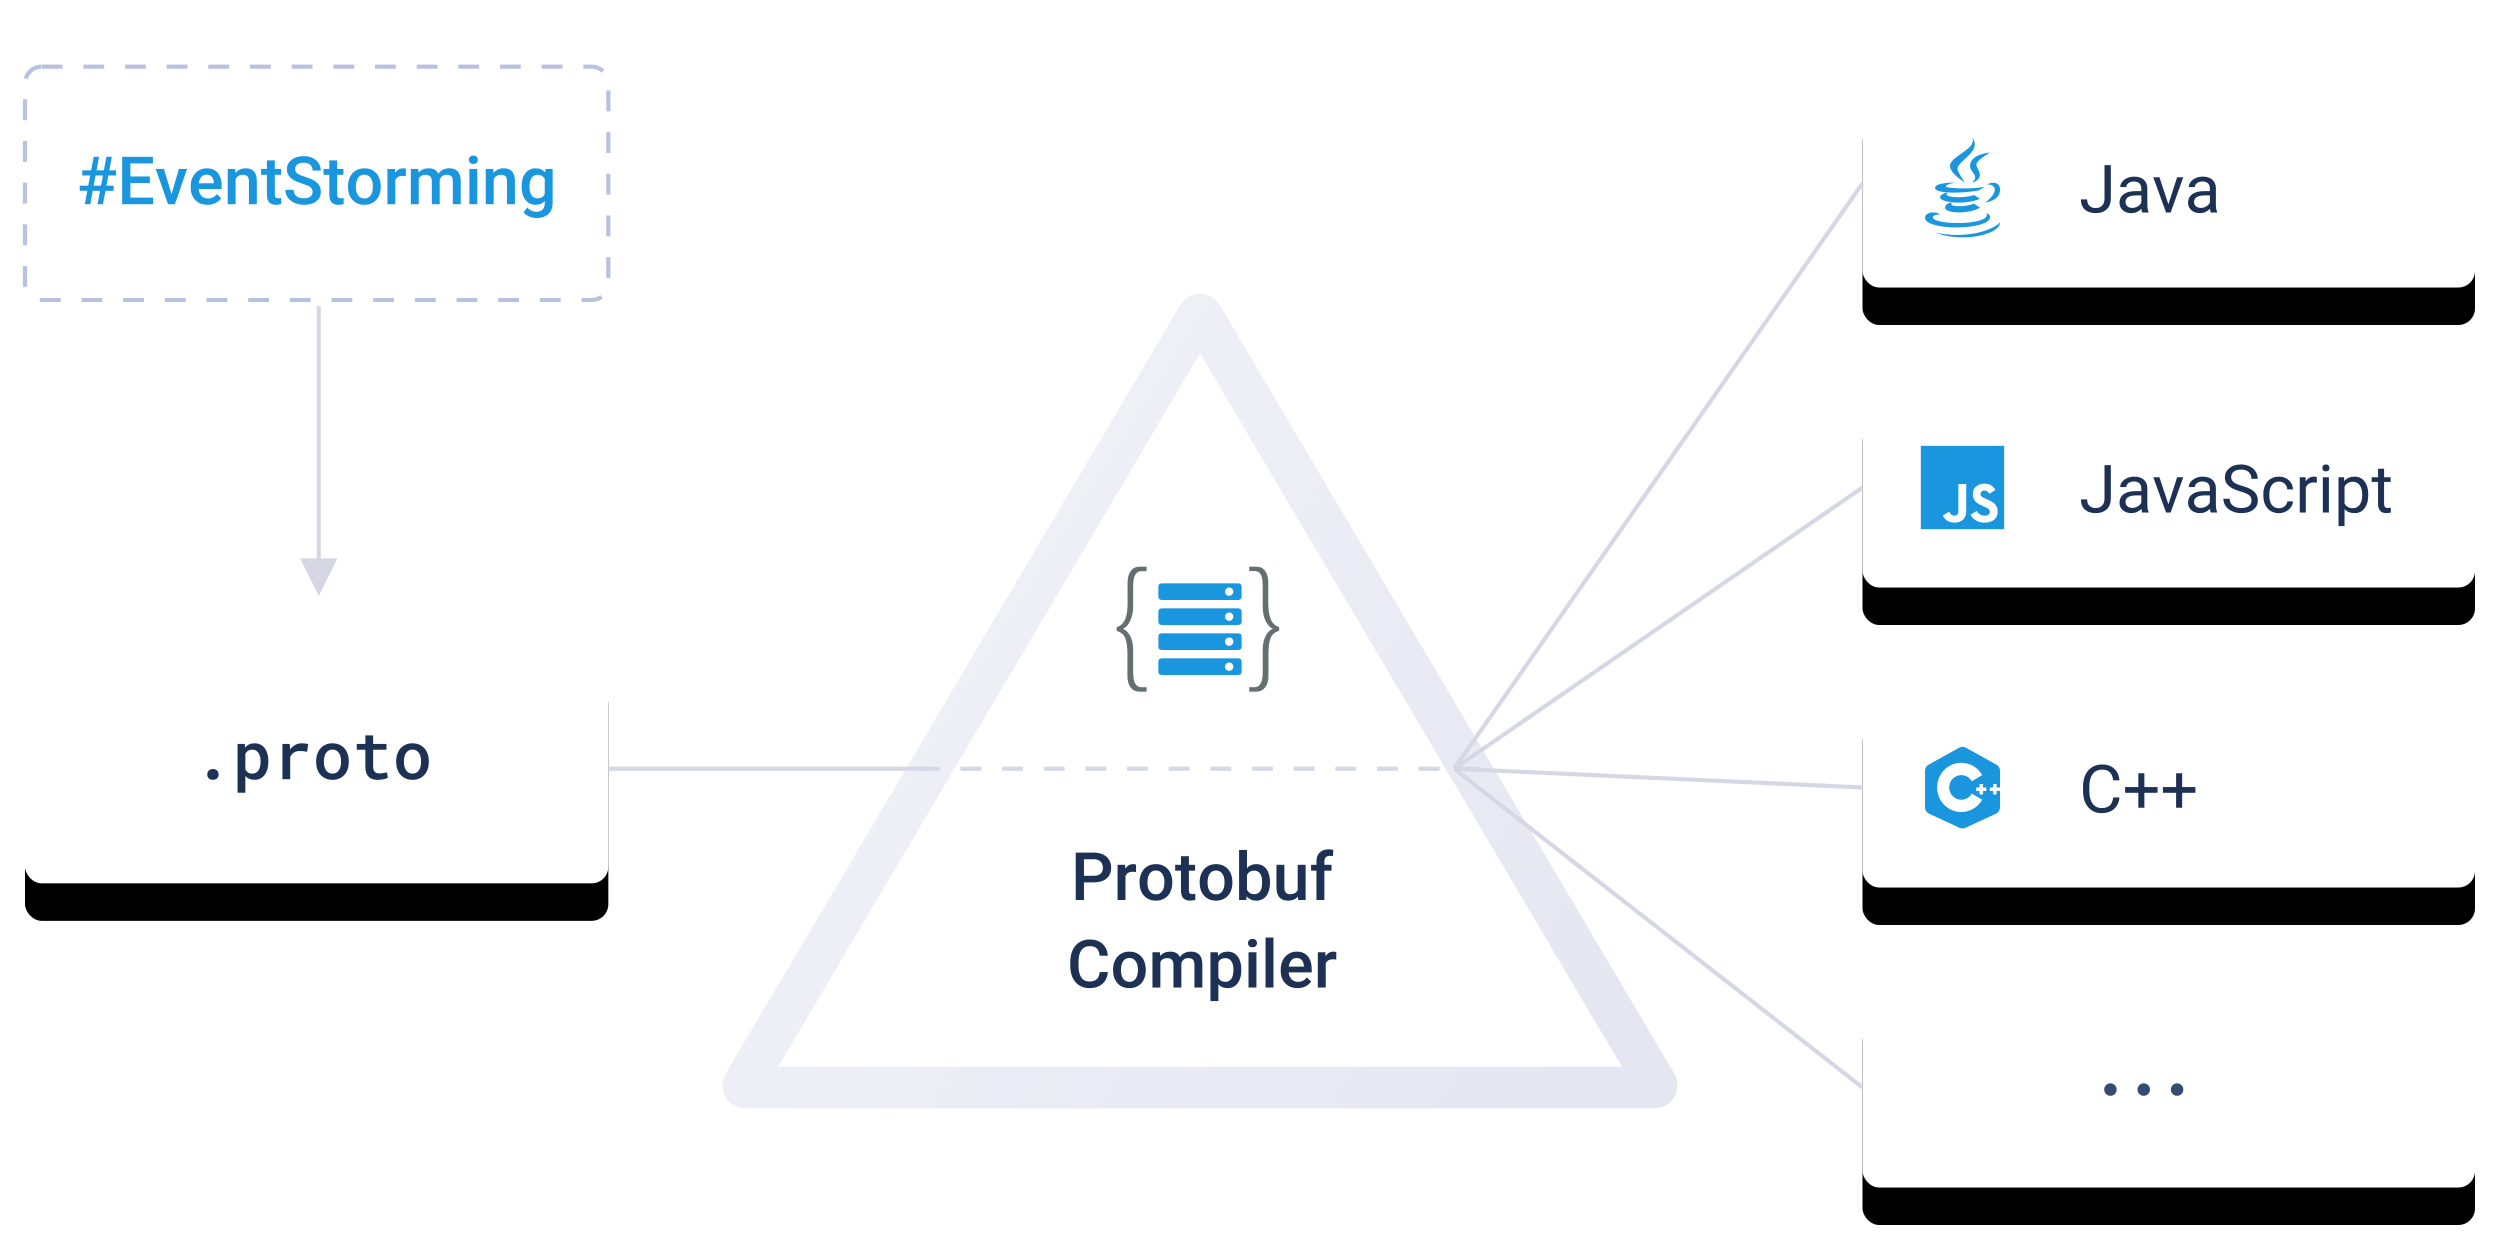 <?xml version="1.0" encoding="UTF-8"?>
<svg width="600px" height="301px" viewBox="0 0 600 301" version="1.1" xmlns="http://www.w3.org/2000/svg" xmlns:xlink="http://www.w3.org/1999/xlink">
    <!-- Generator: Sketch 54.1 (76490) - https://sketchapp.com -->
    <title>main/img/generate-code-mobile</title>
    <desc>Created with Sketch.</desc>
    <defs>
        <rect id="path-1" x="0" y="0" width="147" height="48" rx="4"></rect>
        <filter x="-12.2%" y="-31.2%" width="124.5%" height="181.2%" filterUnits="objectBoundingBox" id="filter-2">
            <feOffset dx="0" dy="6" in="SourceAlpha" result="shadowOffsetOuter1"></feOffset>
            <feGaussianBlur stdDeviation="5" in="shadowOffsetOuter1" result="shadowBlurOuter1"></feGaussianBlur>
            <feColorMatrix values="0 0 0 0 0.134   0 0 0 0 0.187   0 0 0 0 0.37  0 0 0 0.15 0" type="matrix" in="shadowBlurOuter1" result="shadowMatrixOuter1"></feColorMatrix>
            <feOffset dx="0" dy="3" in="SourceAlpha" result="shadowOffsetOuter2"></feOffset>
            <feGaussianBlur stdDeviation="5" in="shadowOffsetOuter2" result="shadowBlurOuter2"></feGaussianBlur>
            <feColorMatrix values="0 0 0 0 0   0 0 0 0 0   0 0 0 0 0  0 0 0 0.03 0" type="matrix" in="shadowBlurOuter2" result="shadowMatrixOuter2"></feColorMatrix>
            <feOffset dx="0" dy="0" in="SourceAlpha" result="shadowOffsetOuter3"></feOffset>
            <feGaussianBlur stdDeviation="1" in="shadowOffsetOuter3" result="shadowBlurOuter3"></feGaussianBlur>
            <feColorMatrix values="0 0 0 0 0.133   0 0 0 0 0.188   0 0 0 0 0.369  0 0 0 0.166 0" type="matrix" in="shadowBlurOuter3" result="shadowMatrixOuter3"></feColorMatrix>
            <feMerge>
                <feMergeNode in="shadowMatrixOuter1"></feMergeNode>
                <feMergeNode in="shadowMatrixOuter2"></feMergeNode>
                <feMergeNode in="shadowMatrixOuter3"></feMergeNode>
            </feMerge>
        </filter>
        <rect id="path-3" x="0" y="0" width="147" height="48" rx="4"></rect>
        <filter x="-12.2%" y="-31.2%" width="124.5%" height="181.2%" filterUnits="objectBoundingBox" id="filter-4">
            <feOffset dx="0" dy="6" in="SourceAlpha" result="shadowOffsetOuter1"></feOffset>
            <feGaussianBlur stdDeviation="5" in="shadowOffsetOuter1" result="shadowBlurOuter1"></feGaussianBlur>
            <feColorMatrix values="0 0 0 0 0.134   0 0 0 0 0.187   0 0 0 0 0.37  0 0 0 0.15 0" type="matrix" in="shadowBlurOuter1" result="shadowMatrixOuter1"></feColorMatrix>
            <feOffset dx="0" dy="3" in="SourceAlpha" result="shadowOffsetOuter2"></feOffset>
            <feGaussianBlur stdDeviation="5" in="shadowOffsetOuter2" result="shadowBlurOuter2"></feGaussianBlur>
            <feColorMatrix values="0 0 0 0 0   0 0 0 0 0   0 0 0 0 0  0 0 0 0.03 0" type="matrix" in="shadowBlurOuter2" result="shadowMatrixOuter2"></feColorMatrix>
            <feOffset dx="0" dy="0" in="SourceAlpha" result="shadowOffsetOuter3"></feOffset>
            <feGaussianBlur stdDeviation="1" in="shadowOffsetOuter3" result="shadowBlurOuter3"></feGaussianBlur>
            <feColorMatrix values="0 0 0 0 0.133   0 0 0 0 0.188   0 0 0 0 0.369  0 0 0 0.166 0" type="matrix" in="shadowBlurOuter3" result="shadowMatrixOuter3"></feColorMatrix>
            <feMerge>
                <feMergeNode in="shadowMatrixOuter1"></feMergeNode>
                <feMergeNode in="shadowMatrixOuter2"></feMergeNode>
                <feMergeNode in="shadowMatrixOuter3"></feMergeNode>
            </feMerge>
        </filter>
        <rect id="path-5" x="0" y="0" width="147" height="48" rx="4"></rect>
        <filter x="-12.2%" y="-31.2%" width="124.5%" height="181.2%" filterUnits="objectBoundingBox" id="filter-6">
            <feOffset dx="0" dy="6" in="SourceAlpha" result="shadowOffsetOuter1"></feOffset>
            <feGaussianBlur stdDeviation="5" in="shadowOffsetOuter1" result="shadowBlurOuter1"></feGaussianBlur>
            <feColorMatrix values="0 0 0 0 0.134   0 0 0 0 0.187   0 0 0 0 0.37  0 0 0 0.15 0" type="matrix" in="shadowBlurOuter1" result="shadowMatrixOuter1"></feColorMatrix>
            <feOffset dx="0" dy="3" in="SourceAlpha" result="shadowOffsetOuter2"></feOffset>
            <feGaussianBlur stdDeviation="5" in="shadowOffsetOuter2" result="shadowBlurOuter2"></feGaussianBlur>
            <feColorMatrix values="0 0 0 0 0   0 0 0 0 0   0 0 0 0 0  0 0 0 0.03 0" type="matrix" in="shadowBlurOuter2" result="shadowMatrixOuter2"></feColorMatrix>
            <feOffset dx="0" dy="0" in="SourceAlpha" result="shadowOffsetOuter3"></feOffset>
            <feGaussianBlur stdDeviation="1" in="shadowOffsetOuter3" result="shadowBlurOuter3"></feGaussianBlur>
            <feColorMatrix values="0 0 0 0 0.133   0 0 0 0 0.188   0 0 0 0 0.369  0 0 0 0.166 0" type="matrix" in="shadowBlurOuter3" result="shadowMatrixOuter3"></feColorMatrix>
            <feMerge>
                <feMergeNode in="shadowMatrixOuter1"></feMergeNode>
                <feMergeNode in="shadowMatrixOuter2"></feMergeNode>
                <feMergeNode in="shadowMatrixOuter3"></feMergeNode>
            </feMerge>
        </filter>
        <rect id="path-7" x="0" y="0" width="147" height="48" rx="4"></rect>
        <filter x="-12.2%" y="-31.2%" width="124.5%" height="181.2%" filterUnits="objectBoundingBox" id="filter-8">
            <feOffset dx="0" dy="6" in="SourceAlpha" result="shadowOffsetOuter1"></feOffset>
            <feGaussianBlur stdDeviation="5" in="shadowOffsetOuter1" result="shadowBlurOuter1"></feGaussianBlur>
            <feColorMatrix values="0 0 0 0 0.134   0 0 0 0 0.187   0 0 0 0 0.37  0 0 0 0.15 0" type="matrix" in="shadowBlurOuter1" result="shadowMatrixOuter1"></feColorMatrix>
            <feOffset dx="0" dy="3" in="SourceAlpha" result="shadowOffsetOuter2"></feOffset>
            <feGaussianBlur stdDeviation="5" in="shadowOffsetOuter2" result="shadowBlurOuter2"></feGaussianBlur>
            <feColorMatrix values="0 0 0 0 0   0 0 0 0 0   0 0 0 0 0  0 0 0 0.03 0" type="matrix" in="shadowBlurOuter2" result="shadowMatrixOuter2"></feColorMatrix>
            <feOffset dx="0" dy="0" in="SourceAlpha" result="shadowOffsetOuter3"></feOffset>
            <feGaussianBlur stdDeviation="1" in="shadowOffsetOuter3" result="shadowBlurOuter3"></feGaussianBlur>
            <feColorMatrix values="0 0 0 0 0.133   0 0 0 0 0.188   0 0 0 0 0.369  0 0 0 0.166 0" type="matrix" in="shadowBlurOuter3" result="shadowMatrixOuter3"></feColorMatrix>
            <feMerge>
                <feMergeNode in="shadowMatrixOuter1"></feMergeNode>
                <feMergeNode in="shadowMatrixOuter2"></feMergeNode>
                <feMergeNode in="shadowMatrixOuter3"></feMergeNode>
            </feMerge>
        </filter>
        <linearGradient x1="-10.041%" y1="27.196%" x2="100%" y2="85.74%" id="linearGradient-9">
            <stop stop-color="#F3F4F9" offset="0%"></stop>
            <stop stop-color="#E4E6F1" offset="100%"></stop>
        </linearGradient>
        <rect id="path-10" x="0" y="0" width="140" height="56" rx="4"></rect>
        <filter x="-12.9%" y="-26.8%" width="125.7%" height="169.6%" filterUnits="objectBoundingBox" id="filter-11">
            <feOffset dx="0" dy="6" in="SourceAlpha" result="shadowOffsetOuter1"></feOffset>
            <feGaussianBlur stdDeviation="5" in="shadowOffsetOuter1" result="shadowBlurOuter1"></feGaussianBlur>
            <feColorMatrix values="0 0 0 0 0.134   0 0 0 0 0.187   0 0 0 0 0.37  0 0 0 0.15 0" type="matrix" in="shadowBlurOuter1" result="shadowMatrixOuter1"></feColorMatrix>
            <feOffset dx="0" dy="3" in="SourceAlpha" result="shadowOffsetOuter2"></feOffset>
            <feGaussianBlur stdDeviation="5" in="shadowOffsetOuter2" result="shadowBlurOuter2"></feGaussianBlur>
            <feColorMatrix values="0 0 0 0 0   0 0 0 0 0   0 0 0 0 0  0 0 0 0.03 0" type="matrix" in="shadowBlurOuter2" result="shadowMatrixOuter2"></feColorMatrix>
            <feOffset dx="0" dy="0" in="SourceAlpha" result="shadowOffsetOuter3"></feOffset>
            <feGaussianBlur stdDeviation="1" in="shadowOffsetOuter3" result="shadowBlurOuter3"></feGaussianBlur>
            <feColorMatrix values="0 0 0 0 0.133   0 0 0 0 0.188   0 0 0 0 0.369  0 0 0 0.166 0" type="matrix" in="shadowBlurOuter3" result="shadowMatrixOuter3"></feColorMatrix>
            <feMerge>
                <feMergeNode in="shadowMatrixOuter1"></feMergeNode>
                <feMergeNode in="shadowMatrixOuter2"></feMergeNode>
                <feMergeNode in="shadowMatrixOuter3"></feMergeNode>
            </feMerge>
        </filter>
    </defs>
    <g id="main/img/generate-code-mobile" stroke="none" stroke-width="1" fill="none" fill-rule="evenodd">
        <rect id="bg" fill="#FFFFFF" x="0" y="0" width="600" height="301" rx="6"></rect>
        <g id="main/img/lang" transform="translate(447, 21)">
            <g id="bg">
                <use fill="black" fill-opacity="1" filter="url(#filter-2)" xlink:href="#path-1"></use>
                <use fill="#FFFFFF" fill-rule="evenodd" xlink:href="#path-1"></use>
            </g>
            <path d="M58.086,18.625 L59.594,18.625 L59.594,26.68 C59.594,27.768 59.267,28.62 58.613,29.234 C57.96,29.849 57.089,30.156 56,30.156 C54.87,30.156 53.99,29.867 53.359,29.289 C52.729,28.711 52.414,27.901 52.414,26.859 L53.914,26.859 C53.914,27.51 54.092,28.018 54.449,28.383 C54.806,28.747 55.323,28.93 56,28.93 C56.62,28.93 57.121,28.734 57.504,28.344 C57.887,27.953 58.081,27.406 58.086,26.703 L58.086,18.625 Z M67.141,30 C67.057,29.833 66.99,29.536 66.938,29.109 C66.266,29.807 65.464,30.156 64.531,30.156 C63.698,30.156 63.014,29.921 62.48,29.449 C61.947,28.978 61.68,28.38 61.68,27.656 C61.68,26.776 62.014,26.092 62.684,25.605 C63.353,25.118 64.294,24.875 65.508,24.875 L66.914,24.875 L66.914,24.211 C66.914,23.706 66.763,23.303 66.461,23.004 C66.159,22.704 65.714,22.555 65.125,22.555 C64.609,22.555 64.177,22.685 63.828,22.945 C63.479,23.206 63.305,23.521 63.305,23.891 L61.852,23.891 C61.852,23.469 62.001,23.061 62.301,22.668 C62.6,22.275 63.007,21.964 63.52,21.734 C64.033,21.505 64.596,21.391 65.211,21.391 C66.185,21.391 66.948,21.634 67.5,22.121 C68.052,22.608 68.339,23.279 68.359,24.133 L68.359,28.023 C68.359,28.799 68.458,29.417 68.656,29.875 L68.656,30 L67.141,30 Z M64.742,28.898 C65.195,28.898 65.625,28.781 66.031,28.547 C66.438,28.312 66.732,28.008 66.914,27.633 L66.914,25.898 L65.781,25.898 C64.01,25.898 63.125,26.417 63.125,27.453 C63.125,27.906 63.276,28.26 63.578,28.516 C63.88,28.771 64.268,28.898 64.742,28.898 Z M73.414,28.039 L75.508,21.547 L76.984,21.547 L73.953,30 L72.852,30 L69.789,21.547 L71.266,21.547 L73.414,28.039 Z M83.594,30 C83.51,29.833 83.443,29.536 83.391,29.109 C82.719,29.807 81.917,30.156 80.984,30.156 C80.151,30.156 79.467,29.921 78.934,29.449 C78.4,28.978 78.133,28.38 78.133,27.656 C78.133,26.776 78.467,26.092 79.137,25.605 C79.806,25.118 80.747,24.875 81.961,24.875 L83.367,24.875 L83.367,24.211 C83.367,23.706 83.216,23.303 82.914,23.004 C82.612,22.704 82.167,22.555 81.578,22.555 C81.062,22.555 80.63,22.685 80.281,22.945 C79.932,23.206 79.758,23.521 79.758,23.891 L78.305,23.891 C78.305,23.469 78.454,23.061 78.754,22.668 C79.053,22.275 79.46,21.964 79.973,21.734 C80.486,21.505 81.049,21.391 81.664,21.391 C82.638,21.391 83.401,21.634 83.953,22.121 C84.505,22.608 84.792,23.279 84.812,24.133 L84.812,28.023 C84.812,28.799 84.911,29.417 85.109,29.875 L85.109,30 L83.594,30 Z M81.195,28.898 C81.648,28.898 82.078,28.781 82.484,28.547 C82.891,28.312 83.185,28.008 83.367,27.633 L83.367,25.898 L82.234,25.898 C80.464,25.898 79.578,26.417 79.578,27.453 C79.578,27.906 79.729,28.26 80.031,28.516 C80.333,28.771 80.721,28.898 81.195,28.898 Z" id="Java" fill="#1D3154" fill-rule="nonzero"></path>
            <g id="icon-java" transform="translate(12, 12)" fill="#1A96DE" fill-rule="nonzero">
                <path d="M14.299,0 C15.608,2.632 9.602,4.265 9.044,6.456 C8.532,8.474 12.605,10.811 12.61,10.811 C11.99,9.976 11.54,9.295 10.92,7.996 C9.874,5.8 17.124,3.529 14.299,0 Z M18.616,3.604 C18.616,3.604 14.045,3.899 13.811,6.682 C13.708,7.92 15.012,8.596 15.05,9.497 C15.082,10.234 14.261,10.811 14.261,10.811 C14.261,10.811 15.603,10.618 16.063,9.497 C16.57,8.254 15.195,7.343 15.35,6.344 C15.495,5.387 18.616,3.604 18.616,3.604 Z M10.095,10.811 C10.095,10.811 5.402,10.783 5.402,12.087 C5.402,13.453 11.526,13.528 15.913,12.688 C15.913,12.688 16.917,12.153 17.227,11.862 C14.35,12.439 7.993,12.247 7.993,11.749 C7.993,11.289 10.095,10.811 10.095,10.811 Z M19.442,10.848 C18.925,10.825 18.353,10.989 17.865,11.336 C18.878,11.116 19.742,11.74 19.742,12.463 C19.742,14.081 17.415,15.616 17.415,15.616 C17.415,15.616 21.018,15.203 21.018,12.538 C21.018,11.435 20.3,10.886 19.442,10.848 Z M8.443,13.213 C7.711,13.213 6.604,13.819 6.604,14.377 C6.604,15.503 12.126,16.357 16.213,14.715 L14.787,13.814 C12.014,14.724 6.932,14.429 8.443,13.213 Z M9.456,15.616 C8.448,15.616 7.805,16.32 7.805,16.817 C7.805,18.351 13.825,18.379 16.213,16.817 L14.712,15.878 C12.929,16.695 8.424,16.798 9.456,15.616 Z M5.102,17.981 C3.666,17.934 3,18.656 3,19.257 C3,22.448 18.616,22.33 18.616,19.069 C18.616,18.53 18.01,18.253 17.79,18.131 C19.066,21.251 4.877,21.021 4.877,19.182 C4.877,18.764 5.609,18.351 6.566,18.544 C6.566,18.544 6.242,18.135 5.778,18.056 C5.538,18.013 5.309,17.985 5.102,17.981 Z M21.018,20.383 C18.541,22.809 11.718,24.282 5.402,22.785 C11.746,25.357 20.99,23.363 21.018,20.383 Z" id="Shape"></path>
            </g>
        </g>
        <g id="main/img/lang" transform="translate(447, 93)">
            <g id="bg">
                <use fill="black" fill-opacity="1" filter="url(#filter-4)" xlink:href="#path-3"></use>
                <use fill="#FFFFFF" fill-rule="evenodd" xlink:href="#path-3"></use>
            </g>
            <path d="M58.086,18.625 L59.594,18.625 L59.594,26.68 C59.594,27.768 59.267,28.62 58.613,29.234 C57.96,29.849 57.089,30.156 56,30.156 C54.87,30.156 53.99,29.867 53.359,29.289 C52.729,28.711 52.414,27.901 52.414,26.859 L53.914,26.859 C53.914,27.51 54.092,28.018 54.449,28.383 C54.806,28.747 55.323,28.93 56,28.93 C56.62,28.93 57.121,28.734 57.504,28.344 C57.887,27.953 58.081,27.406 58.086,26.703 L58.086,18.625 Z M67.141,30 C67.057,29.833 66.99,29.536 66.938,29.109 C66.266,29.807 65.464,30.156 64.531,30.156 C63.698,30.156 63.014,29.921 62.48,29.449 C61.947,28.978 61.68,28.38 61.68,27.656 C61.68,26.776 62.014,26.092 62.684,25.605 C63.353,25.118 64.294,24.875 65.508,24.875 L66.914,24.875 L66.914,24.211 C66.914,23.706 66.763,23.303 66.461,23.004 C66.159,22.704 65.714,22.555 65.125,22.555 C64.609,22.555 64.177,22.685 63.828,22.945 C63.479,23.206 63.305,23.521 63.305,23.891 L61.852,23.891 C61.852,23.469 62.001,23.061 62.301,22.668 C62.6,22.275 63.007,21.964 63.52,21.734 C64.033,21.505 64.596,21.391 65.211,21.391 C66.185,21.391 66.948,21.634 67.5,22.121 C68.052,22.608 68.339,23.279 68.359,24.133 L68.359,28.023 C68.359,28.799 68.458,29.417 68.656,29.875 L68.656,30 L67.141,30 Z M64.742,28.898 C65.195,28.898 65.625,28.781 66.031,28.547 C66.438,28.312 66.732,28.008 66.914,27.633 L66.914,25.898 L65.781,25.898 C64.01,25.898 63.125,26.417 63.125,27.453 C63.125,27.906 63.276,28.26 63.578,28.516 C63.88,28.771 64.268,28.898 64.742,28.898 Z M73.414,28.039 L75.508,21.547 L76.984,21.547 L73.953,30 L72.852,30 L69.789,21.547 L71.266,21.547 L73.414,28.039 Z M83.594,30 C83.51,29.833 83.443,29.536 83.391,29.109 C82.719,29.807 81.917,30.156 80.984,30.156 C80.151,30.156 79.467,29.921 78.934,29.449 C78.4,28.978 78.133,28.38 78.133,27.656 C78.133,26.776 78.467,26.092 79.137,25.605 C79.806,25.118 80.747,24.875 81.961,24.875 L83.367,24.875 L83.367,24.211 C83.367,23.706 83.216,23.303 82.914,23.004 C82.612,22.704 82.167,22.555 81.578,22.555 C81.062,22.555 80.63,22.685 80.281,22.945 C79.932,23.206 79.758,23.521 79.758,23.891 L78.305,23.891 C78.305,23.469 78.454,23.061 78.754,22.668 C79.053,22.275 79.46,21.964 79.973,21.734 C80.486,21.505 81.049,21.391 81.664,21.391 C82.638,21.391 83.401,21.634 83.953,22.121 C84.505,22.608 84.792,23.279 84.812,24.133 L84.812,28.023 C84.812,28.799 84.911,29.417 85.109,29.875 L85.109,30 L83.594,30 Z M81.195,28.898 C81.648,28.898 82.078,28.781 82.484,28.547 C82.891,28.312 83.185,28.008 83.367,27.633 L83.367,25.898 L82.234,25.898 C80.464,25.898 79.578,26.417 79.578,27.453 C79.578,27.906 79.729,28.26 80.031,28.516 C80.333,28.771 80.721,28.898 81.195,28.898 Z M90.656,24.93 C89.37,24.56 88.434,24.105 87.848,23.566 C87.262,23.027 86.969,22.362 86.969,21.57 C86.969,20.674 87.327,19.934 88.043,19.348 C88.759,18.762 89.69,18.469 90.836,18.469 C91.617,18.469 92.314,18.62 92.926,18.922 C93.538,19.224 94.012,19.641 94.348,20.172 C94.684,20.703 94.852,21.284 94.852,21.914 L93.344,21.914 C93.344,21.227 93.125,20.686 92.688,20.293 C92.25,19.9 91.633,19.703 90.836,19.703 C90.096,19.703 89.52,19.866 89.105,20.191 C88.691,20.517 88.484,20.969 88.484,21.547 C88.484,22.01 88.681,22.402 89.074,22.723 C89.467,23.043 90.137,23.336 91.082,23.602 C92.027,23.867 92.767,24.16 93.301,24.48 C93.835,24.801 94.23,25.174 94.488,25.602 C94.746,26.029 94.875,26.531 94.875,27.109 C94.875,28.031 94.516,28.77 93.797,29.324 C93.078,29.879 92.117,30.156 90.914,30.156 C90.133,30.156 89.404,30.007 88.727,29.707 C88.049,29.408 87.527,28.997 87.16,28.477 C86.793,27.956 86.609,27.365 86.609,26.703 L88.117,26.703 C88.117,27.391 88.371,27.934 88.879,28.332 C89.387,28.73 90.065,28.93 90.914,28.93 C91.706,28.93 92.312,28.768 92.734,28.445 C93.156,28.122 93.367,27.682 93.367,27.125 C93.367,26.568 93.172,26.137 92.781,25.832 C92.391,25.527 91.682,25.227 90.656,24.93 Z M99.961,28.977 C100.477,28.977 100.927,28.82 101.312,28.508 C101.698,28.195 101.911,27.805 101.953,27.336 L103.32,27.336 C103.294,27.82 103.128,28.281 102.82,28.719 C102.513,29.156 102.103,29.505 101.59,29.766 C101.077,30.026 100.534,30.156 99.961,30.156 C98.81,30.156 97.895,29.772 97.215,29.004 C96.535,28.236 96.195,27.185 96.195,25.852 L96.195,25.609 C96.195,24.786 96.346,24.055 96.648,23.414 C96.951,22.773 97.384,22.276 97.949,21.922 C98.514,21.568 99.182,21.391 99.953,21.391 C100.901,21.391 101.689,21.674 102.316,22.242 C102.944,22.81 103.279,23.547 103.32,24.453 L101.953,24.453 C101.911,23.906 101.704,23.457 101.332,23.105 C100.96,22.754 100.5,22.578 99.953,22.578 C99.219,22.578 98.65,22.842 98.246,23.371 C97.842,23.9 97.641,24.664 97.641,25.664 L97.641,25.938 C97.641,26.911 97.841,27.661 98.242,28.188 C98.643,28.714 99.216,28.977 99.961,28.977 Z M109.031,22.844 C108.812,22.807 108.576,22.789 108.32,22.789 C107.372,22.789 106.729,23.193 106.391,24 L106.391,30 L104.945,30 L104.945,21.547 L106.352,21.547 L106.375,22.523 C106.849,21.768 107.521,21.391 108.391,21.391 C108.672,21.391 108.885,21.427 109.031,21.5 L109.031,22.844 Z M111.93,30 L110.484,30 L110.484,21.547 L111.93,21.547 L111.93,30 Z M110.367,19.305 C110.367,19.07 110.439,18.872 110.582,18.711 C110.725,18.549 110.937,18.469 111.219,18.469 C111.5,18.469 111.714,18.549 111.859,18.711 C112.005,18.872 112.078,19.07 112.078,19.305 C112.078,19.539 112.005,19.734 111.859,19.891 C111.714,20.047 111.5,20.125 111.219,20.125 C110.937,20.125 110.725,20.047 110.582,19.891 C110.439,19.734 110.367,19.539 110.367,19.305 Z M121.383,25.867 C121.383,27.154 121.089,28.19 120.5,28.977 C119.911,29.763 119.115,30.156 118.109,30.156 C117.083,30.156 116.276,29.831 115.688,29.18 L115.688,33.25 L114.242,33.25 L114.242,21.547 L115.562,21.547 L115.633,22.484 C116.221,21.755 117.039,21.391 118.086,21.391 C119.102,21.391 119.905,21.773 120.496,22.539 C121.087,23.305 121.383,24.37 121.383,25.734 L121.383,25.867 Z M119.938,25.703 C119.938,24.75 119.734,23.997 119.328,23.445 C118.922,22.893 118.365,22.617 117.656,22.617 C116.781,22.617 116.125,23.005 115.688,23.781 L115.688,27.82 C116.12,28.591 116.781,28.977 117.672,28.977 C118.365,28.977 118.915,28.702 119.324,28.152 C119.733,27.603 119.938,26.786 119.938,25.703 Z M125.18,19.5 L125.18,21.547 L126.758,21.547 L126.758,22.664 L125.18,22.664 L125.18,27.906 C125.18,28.245 125.25,28.499 125.391,28.668 C125.531,28.837 125.771,28.922 126.109,28.922 C126.276,28.922 126.505,28.891 126.797,28.828 L126.797,30 C126.417,30.104 126.047,30.156 125.688,30.156 C125.042,30.156 124.555,29.961 124.227,29.57 C123.898,29.18 123.734,28.625 123.734,27.906 L123.734,22.664 L122.195,22.664 L122.195,21.547 L123.734,21.547 L123.734,19.5 L125.18,19.5 Z" id="JavaScript" fill="#1D3154" fill-rule="nonzero"></path>
            <g id="icon-js-blue" transform="translate(12, 12)">
                <rect id="Combined-Shape" fill="#1A96DE" fill-rule="evenodd" x="2" y="2" width="20" height="20"></rect>
                <path d="M15.435,17.625 C15.838,18.283 16.362,18.766 17.289,18.766 C18.068,18.766 18.565,18.377 18.565,17.839 C18.565,17.195 18.054,16.967 17.197,16.592 L16.727,16.39 C15.371,15.812 14.47,15.089 14.47,13.558 C14.47,12.149 15.544,11.076 17.222,11.076 C18.417,11.076 19.276,11.492 19.895,12.581 L18.432,13.52 C18.11,12.943 17.762,12.715 17.222,12.715 C16.672,12.715 16.323,13.064 16.323,13.52 C16.323,14.084 16.672,14.312 17.478,14.662 L17.948,14.863 C19.545,15.548 20.447,16.246 20.447,17.815 C20.447,19.507 19.117,20.434 17.332,20.434 C15.587,20.434 14.459,19.603 13.908,18.512 L15.435,17.625 Z M8.796,17.788 C9.091,18.312 9.36,18.755 10.005,18.755 C10.623,18.755 11.012,18.513 11.012,17.574 L11.012,11.183 L12.892,11.183 L12.892,17.599 C12.892,19.545 11.751,20.431 10.085,20.431 C8.581,20.431 7.709,19.652 7.266,18.714 L8.796,17.788 Z" id="Shape" fill="#FFFFFF" fill-rule="nonzero"></path>
            </g>
        </g>
        <g id="main/img/lang" transform="translate(447, 165)">
            <g id="bg">
                <use fill="black" fill-opacity="1" filter="url(#filter-6)" xlink:href="#path-5"></use>
                <use fill="#FFFFFF" fill-rule="evenodd" xlink:href="#path-5"></use>
            </g>
            <path d="M61.688,26.391 C61.547,27.594 61.103,28.522 60.355,29.176 C59.608,29.829 58.615,30.156 57.375,30.156 C56.031,30.156 54.954,29.674 54.145,28.711 C53.335,27.747 52.93,26.458 52.93,24.844 L52.93,23.75 C52.93,22.693 53.118,21.763 53.496,20.961 C53.874,20.159 54.409,19.543 55.102,19.113 C55.794,18.684 56.596,18.469 57.508,18.469 C58.716,18.469 59.685,18.806 60.414,19.48 C61.143,20.155 61.568,21.089 61.688,22.281 L60.18,22.281 C60.049,21.375 59.767,20.719 59.332,20.312 C58.897,19.906 58.289,19.703 57.508,19.703 C56.549,19.703 55.798,20.057 55.254,20.766 C54.71,21.474 54.438,22.482 54.438,23.789 L54.438,24.891 C54.438,26.125 54.695,27.107 55.211,27.836 C55.727,28.565 56.448,28.93 57.375,28.93 C58.208,28.93 58.848,28.741 59.293,28.363 C59.738,27.986 60.034,27.328 60.18,26.391 L61.688,26.391 Z M67.648,23.898 L70.82,23.898 L70.82,25.266 L67.648,25.266 L67.648,28.859 L66.195,28.859 L66.195,25.266 L63.023,25.266 L63.023,23.898 L66.195,23.898 L66.195,20.578 L67.648,20.578 L67.648,23.898 Z M76.719,23.898 L79.891,23.898 L79.891,25.266 L76.719,25.266 L76.719,28.859 L75.266,28.859 L75.266,25.266 L72.094,25.266 L72.094,23.898 L75.266,23.898 L75.266,20.578 L76.719,20.578 L76.719,23.898 Z" id="C++" fill="#1D3154" fill-rule="nonzero"></path>
            <g id="icon-cpp" transform="translate(12, 12)" fill="#1A96DE" fill-rule="nonzero">
                <path d="M21,12 L20.182,12 L20.182,11.167 L19.364,11.167 L19.364,12 L18.545,12 L18.545,12.833 L19.364,12.833 L19.364,13.667 L20.182,13.667 L20.182,12.833 L21,12.833 L21,16.788 C21,17.425 20.63,18.005 20.051,18.273 L12.687,21.682 C12.251,21.884 11.749,21.884 11.313,21.682 L3.949,18.273 C3.37,18.005 3,17.425 3,16.788 L3,7.963 C3,7.369 3.322,6.821 3.842,6.532 L11.205,2.441 C11.7,2.167 12.3,2.167 12.795,2.441 L20.158,6.532 C20.678,6.821 21,7.369 21,7.963 L21,12 Z M16.909,12 L16.909,11.167 L16.091,11.167 L16.091,12 L15.273,12 L15.273,12.833 L16.091,12.833 L16.091,13.667 L16.909,13.667 L16.909,12.833 L17.727,12.833 L17.727,12 L16.909,12 Z M11.708,17.894 C13.774,17.894 15.701,16.762 16.736,14.939 L14.224,13.459 C13.705,14.371 12.741,14.938 11.708,14.938 C10.108,14.938 8.806,13.611 8.806,11.981 C8.806,10.351 10.108,9.025 11.708,9.025 C12.741,9.025 13.705,9.591 14.223,10.504 L16.736,9.023 C15.7,7.2 13.774,6.068 11.708,6.068 C8.507,6.068 5.903,8.721 5.903,11.981 C5.903,15.242 8.507,17.894 11.708,17.894 Z" id="Combined-Shape"></path>
            </g>
        </g>
        <g id="main/img/lang" transform="translate(447, 237)">
            <g id="bg">
                <use fill="black" fill-opacity="1" filter="url(#filter-8)" xlink:href="#path-7"></use>
                <use fill="#FFFFFF" fill-rule="evenodd" xlink:href="#path-7"></use>
            </g>
            <g id="dots" transform="translate(58, 23)" fill="#334C76">
                <circle id="dot" cx="1.5" cy="1.5" r="1.5"></circle>
                <circle id="dot" cx="9.5" cy="1.5" r="1.5"></circle>
                <circle id="dot" cx="17.5" cy="1.5" r="1.5"></circle>
            </g>
        </g>
        <g id="spectr" transform="translate(174, 74)">
            <path d="M114.43,1.728 L223.554,186.245 C223.694,186.483 223.616,186.79 223.378,186.93 C223.301,186.976 223.213,187 223.123,187 L4.877,187 C4.6,187 4.377,186.776 4.377,186.5 C4.377,186.41 4.401,186.323 4.446,186.245 L113.57,1.728 C113.71,1.49 114.017,1.411 114.255,1.552 C114.327,1.595 114.388,1.655 114.43,1.728 Z" id="spectr-bg" stroke="url(#linearGradient-9)" stroke-width="10"></path>
            <path d="M86.152,137.773 L86.152,142 L84.176,142 L84.176,130.625 L88.527,130.625 C89.798,130.625 90.807,130.956 91.555,131.617 C92.302,132.279 92.676,133.154 92.676,134.242 C92.676,135.357 92.31,136.224 91.578,136.844 C90.846,137.464 89.822,137.773 88.504,137.773 L86.152,137.773 Z M86.152,136.188 L88.527,136.188 C89.23,136.188 89.767,136.022 90.137,135.691 C90.507,135.361 90.691,134.883 90.691,134.258 C90.691,133.643 90.504,133.152 90.129,132.785 C89.754,132.418 89.238,132.229 88.582,132.219 L86.152,132.219 L86.152,136.188 Z M98.645,135.281 C98.395,135.24 98.137,135.219 97.871,135.219 C97.001,135.219 96.415,135.552 96.113,136.219 L96.113,142 L94.215,142 L94.215,133.547 L96.027,133.547 L96.074,134.492 C96.533,133.758 97.168,133.391 97.98,133.391 C98.251,133.391 98.475,133.427 98.652,133.5 L98.645,135.281 Z M99.488,137.695 C99.488,136.867 99.652,136.121 99.98,135.457 C100.309,134.793 100.77,134.283 101.363,133.926 C101.957,133.569 102.639,133.391 103.41,133.391 C104.551,133.391 105.477,133.758 106.188,134.492 C106.898,135.227 107.283,136.201 107.34,137.414 L107.348,137.859 C107.348,138.693 107.188,139.437 106.867,140.094 C106.547,140.75 106.089,141.258 105.492,141.617 C104.896,141.977 104.207,142.156 103.426,142.156 C102.233,142.156 101.279,141.759 100.562,140.965 C99.846,140.171 99.488,139.112 99.488,137.789 L99.488,137.695 Z M101.387,137.859 C101.387,138.729 101.566,139.41 101.926,139.902 C102.285,140.395 102.785,140.641 103.426,140.641 C104.066,140.641 104.565,140.391 104.922,139.891 C105.279,139.391 105.457,138.659 105.457,137.695 C105.457,136.841 105.273,136.164 104.906,135.664 C104.539,135.164 104.04,134.914 103.41,134.914 C102.79,134.914 102.298,135.16 101.934,135.652 C101.569,136.145 101.387,136.88 101.387,137.859 Z M111.332,131.492 L111.332,133.547 L112.824,133.547 L112.824,134.953 L111.332,134.953 L111.332,139.672 C111.332,139.995 111.396,140.228 111.523,140.371 C111.651,140.514 111.879,140.586 112.207,140.586 C112.426,140.586 112.647,140.56 112.871,140.508 L112.871,141.977 C112.439,142.096 112.022,142.156 111.621,142.156 C110.163,142.156 109.434,141.352 109.434,139.742 L109.434,134.953 L108.043,134.953 L108.043,133.547 L109.434,133.547 L109.434,131.492 L111.332,131.492 Z M113.918,137.695 C113.918,136.867 114.082,136.121 114.41,135.457 C114.738,134.793 115.199,134.283 115.793,133.926 C116.387,133.569 117.069,133.391 117.84,133.391 C118.98,133.391 119.906,133.758 120.617,134.492 C121.328,135.227 121.712,136.201 121.77,137.414 L121.777,137.859 C121.777,138.693 121.617,139.437 121.297,140.094 C120.977,140.75 120.518,141.258 119.922,141.617 C119.326,141.977 118.637,142.156 117.855,142.156 C116.663,142.156 115.708,141.759 114.992,140.965 C114.276,140.171 113.918,139.112 113.918,137.789 L113.918,137.695 Z M115.816,137.859 C115.816,138.729 115.996,139.41 116.355,139.902 C116.715,140.395 117.215,140.641 117.855,140.641 C118.496,140.641 118.995,140.391 119.352,139.891 C119.708,139.391 119.887,138.659 119.887,137.695 C119.887,136.841 119.703,136.164 119.336,135.664 C118.969,135.164 118.47,134.914 117.84,134.914 C117.22,134.914 116.728,135.16 116.363,135.652 C115.999,136.145 115.816,136.88 115.816,137.859 Z M130.801,137.859 C130.801,139.172 130.508,140.216 129.922,140.992 C129.336,141.768 128.53,142.156 127.504,142.156 C126.514,142.156 125.743,141.799 125.191,141.086 L125.098,142 L123.379,142 L123.379,130 L125.277,130 L125.277,134.359 C125.824,133.714 126.561,133.391 127.488,133.391 C128.52,133.391 129.329,133.773 129.918,134.539 C130.507,135.305 130.801,136.375 130.801,137.75 L130.801,137.859 Z M128.902,137.695 C128.902,136.779 128.741,136.091 128.418,135.633 C128.095,135.174 127.626,134.945 127.012,134.945 C126.189,134.945 125.611,135.305 125.277,136.023 L125.277,139.508 C125.616,140.242 126.199,140.609 127.027,140.609 C127.621,140.609 128.079,140.388 128.402,139.945 C128.725,139.503 128.892,138.833 128.902,137.938 L128.902,137.695 Z M137.512,141.172 C136.954,141.828 136.163,142.156 135.137,142.156 C134.22,142.156 133.526,141.888 133.055,141.352 C132.583,140.815 132.348,140.039 132.348,139.023 L132.348,133.547 L134.246,133.547 L134.246,139 C134.246,140.073 134.691,140.609 135.582,140.609 C136.504,140.609 137.126,140.279 137.449,139.617 L137.449,133.547 L139.348,133.547 L139.348,142 L137.559,142 L137.512,141.172 Z M141.949,142 L141.949,134.953 L140.66,134.953 L140.66,133.547 L141.949,133.547 L141.949,132.773 C141.949,131.836 142.21,131.112 142.73,130.602 C143.251,130.091 143.98,129.836 144.918,129.836 C145.251,129.836 145.605,129.883 145.98,129.977 L145.934,131.461 C145.725,131.419 145.483,131.398 145.207,131.398 C144.301,131.398 143.848,131.865 143.848,132.797 L143.848,133.547 L145.566,133.547 L145.566,134.953 L143.848,134.953 L143.848,142 L141.949,142 Z M91.902,159.297 C91.788,160.51 91.34,161.457 90.559,162.137 C89.777,162.816 88.738,163.156 87.441,163.156 C86.535,163.156 85.737,162.941 85.047,162.512 C84.357,162.082 83.824,161.471 83.449,160.68 C83.074,159.888 82.879,158.969 82.863,157.922 L82.863,156.859 C82.863,155.786 83.053,154.841 83.434,154.023 C83.814,153.206 84.359,152.576 85.07,152.133 C85.781,151.69 86.603,151.469 87.535,151.469 C88.79,151.469 89.801,151.81 90.566,152.492 C91.332,153.174 91.777,154.138 91.902,155.383 L89.934,155.383 C89.84,154.565 89.602,153.975 89.219,153.613 C88.836,153.251 88.275,153.07 87.535,153.07 C86.676,153.07 86.016,153.384 85.555,154.012 C85.094,154.639 84.858,155.56 84.848,156.773 L84.848,157.781 C84.848,159.01 85.068,159.948 85.508,160.594 C85.948,161.24 86.592,161.562 87.441,161.562 C88.217,161.562 88.801,161.388 89.191,161.039 C89.582,160.69 89.829,160.109 89.934,159.297 L91.902,159.297 Z M93.129,158.695 C93.129,157.867 93.293,157.121 93.621,156.457 C93.949,155.793 94.41,155.283 95.004,154.926 C95.598,154.569 96.28,154.391 97.051,154.391 C98.191,154.391 99.117,154.758 99.828,155.492 C100.539,156.227 100.923,157.201 100.98,158.414 L100.988,158.859 C100.988,159.693 100.828,160.437 100.508,161.094 C100.187,161.75 99.729,162.258 99.133,162.617 C98.536,162.977 97.848,163.156 97.066,163.156 C95.874,163.156 94.919,162.759 94.203,161.965 C93.487,161.171 93.129,160.112 93.129,158.789 L93.129,158.695 Z M95.027,158.859 C95.027,159.729 95.207,160.41 95.566,160.902 C95.926,161.395 96.426,161.641 97.066,161.641 C97.707,161.641 98.206,161.391 98.562,160.891 C98.919,160.391 99.098,159.659 99.098,158.695 C99.098,157.841 98.914,157.164 98.547,156.664 C98.18,156.164 97.681,155.914 97.051,155.914 C96.431,155.914 95.939,156.16 95.574,156.652 C95.21,157.145 95.027,157.88 95.027,158.859 Z M104.379,154.547 L104.434,155.43 C105.027,154.737 105.84,154.391 106.871,154.391 C108.001,154.391 108.775,154.823 109.191,155.688 C109.806,154.823 110.671,154.391 111.785,154.391 C112.717,154.391 113.411,154.648 113.867,155.164 C114.323,155.68 114.556,156.44 114.566,157.445 L114.566,163 L112.668,163 L112.668,157.5 C112.668,156.964 112.551,156.57 112.316,156.32 C112.082,156.07 111.694,155.945 111.152,155.945 C110.72,155.945 110.367,156.061 110.094,156.293 C109.82,156.525 109.629,156.828 109.52,157.203 L109.527,163 L107.629,163 L107.629,157.438 C107.603,156.443 107.095,155.945 106.105,155.945 C105.345,155.945 104.806,156.255 104.488,156.875 L104.488,163 L102.59,163 L102.59,154.547 L104.379,154.547 Z M123.918,158.859 C123.918,160.167 123.621,161.21 123.027,161.988 C122.434,162.767 121.637,163.156 120.637,163.156 C119.71,163.156 118.967,162.852 118.41,162.242 L118.41,166.25 L116.512,166.25 L116.512,154.547 L118.262,154.547 L118.34,155.406 C118.897,154.729 119.655,154.391 120.613,154.391 C121.645,154.391 122.453,154.775 123.039,155.543 C123.625,156.311 123.918,157.378 123.918,158.742 L123.918,158.859 Z M122.027,158.695 C122.027,157.852 121.859,157.182 121.523,156.688 C121.187,156.193 120.707,155.945 120.082,155.945 C119.306,155.945 118.749,156.266 118.41,156.906 L118.41,160.656 C118.754,161.313 119.316,161.641 120.098,161.641 C120.702,161.641 121.174,161.397 121.516,160.91 C121.857,160.423 122.027,159.685 122.027,158.695 Z M127.543,163 L125.645,163 L125.645,154.547 L127.543,154.547 L127.543,163 Z M125.527,152.352 C125.527,152.06 125.62,151.818 125.805,151.625 C125.99,151.432 126.254,151.336 126.598,151.336 C126.941,151.336 127.207,151.432 127.395,151.625 C127.582,151.818 127.676,152.06 127.676,152.352 C127.676,152.638 127.582,152.876 127.395,153.066 C127.207,153.257 126.941,153.352 126.598,153.352 C126.254,153.352 125.99,153.257 125.805,153.066 C125.62,152.876 125.527,152.638 125.527,152.352 Z M131.629,163 L129.73,163 L129.73,151 L131.629,151 L131.629,163 Z M137.418,163.156 C136.215,163.156 135.24,162.777 134.492,162.02 C133.745,161.262 133.371,160.253 133.371,158.992 L133.371,158.758 C133.371,157.914 133.534,157.16 133.859,156.496 C134.185,155.832 134.642,155.315 135.23,154.945 C135.819,154.576 136.475,154.391 137.199,154.391 C138.35,154.391 139.24,154.758 139.867,155.492 C140.495,156.227 140.809,157.266 140.809,158.609 L140.809,159.375 L135.285,159.375 C135.342,160.073 135.576,160.625 135.984,161.031 C136.393,161.438 136.908,161.641 137.527,161.641 C138.397,161.641 139.105,161.289 139.652,160.586 L140.676,161.562 C140.337,162.068 139.885,162.46 139.32,162.738 C138.755,163.017 138.121,163.156 137.418,163.156 Z M137.191,155.914 C136.671,155.914 136.25,156.096 135.93,156.461 C135.609,156.826 135.405,157.333 135.316,157.984 L138.934,157.984 L138.934,157.844 C138.892,157.208 138.723,156.728 138.426,156.402 C138.129,156.077 137.717,155.914 137.191,155.914 Z M146.707,156.281 C146.457,156.24 146.199,156.219 145.934,156.219 C145.064,156.219 144.478,156.552 144.176,157.219 L144.176,163 L142.277,163 L142.277,154.547 L144.09,154.547 L144.137,155.492 C144.595,154.758 145.23,154.391 146.043,154.391 C146.314,154.391 146.538,154.427 146.715,154.5 L146.707,156.281 Z" id="ProtobufCompiler" fill="#1D3154" fill-rule="nonzero"></path>
            <path d="M46.5,110.5 L181,110.5" id="spectr-divider" stroke="#D5D8E4" stroke-dasharray="5"></path>
            <g id="logo-spine" transform="translate(94, 62)" fill-rule="nonzero">
                <path d="M37.662,13.692 C37.318,13.328 37.065,12.879 36.883,12.348 C36.701,11.827 36.569,11.264 36.498,10.65 C36.428,10.045 36.387,9.441 36.387,8.847 L36.387,3.803 C36.387,2.688 36.144,1.771 35.659,1.063 C35.183,0.354 34.455,-2.85993451e-13 33.483,-2.85993451e-13 L31.814,-2.85993451e-13 L31.814,1.042 L33.048,1.042 C33.514,1.042 33.878,1.157 34.161,1.386 C34.434,1.605 34.637,1.896 34.758,2.24 C34.879,2.584 34.96,2.97 34.991,3.376 C35.031,3.793 35.051,4.179 35.051,4.554 L35.051,9.555 C35.051,10.327 35.122,11.014 35.264,11.629 C35.406,12.233 35.598,12.765 35.841,13.213 C36.084,13.661 36.347,14.026 36.63,14.307 C36.903,14.599 37.186,14.786 37.48,14.891 L37.48,14.932 C36.852,15.13 36.286,15.672 35.79,16.547 C35.294,17.433 35.051,18.6 35.051,20.038 L35.051,25.415 C35.051,25.79 35.021,26.176 34.971,26.593 C34.93,26.999 34.839,27.374 34.697,27.728 C34.566,28.072 34.374,28.364 34.1,28.583 C33.837,28.812 33.483,28.927 33.048,28.927 L31.814,28.927 L31.814,30 L33.524,30 C34.414,30 35.122,29.656 35.648,28.958 C36.164,28.26 36.428,27.343 36.428,26.197 L36.428,20.976 C36.428,19.361 36.589,18.09 36.933,17.183 C37.267,16.276 37.965,15.683 38.998,15.412 L38.998,14.484 C38.441,14.328 37.996,14.067 37.662,13.692 Z M3.379,1.051 C2.873,1.748 2.621,2.674 2.621,3.84 L2.621,8.876 C2.621,9.469 2.58,10.073 2.509,10.676 C2.438,11.29 2.307,11.852 2.125,12.373 C1.943,12.903 1.68,13.351 1.325,13.715 C0.981,14.089 0.536,14.35 -6.92779167e-13,14.506 L-6.92779167e-13,15.432 C1.042,15.702 1.73,16.296 2.074,17.201 C2.408,18.106 2.58,19.376 2.58,20.989 L2.58,26.202 C2.58,27.399 2.843,28.325 3.359,29.001 C3.875,29.667 4.583,30 5.484,30 L7.184,30 L7.184,28.928 L5.949,28.928 C5.514,28.928 5.17,28.814 4.897,28.585 C4.634,28.366 4.432,28.075 4.3,27.732 C4.169,27.378 4.078,27.003 4.027,26.597 C3.986,26.181 3.956,25.796 3.956,25.421 L3.956,20.052 C3.956,18.616 3.713,17.451 3.218,16.566 C2.722,15.692 2.155,15.151 1.528,14.953 L1.528,14.912 C1.791,14.807 2.074,14.62 2.357,14.329 C2.651,14.048 2.914,13.684 3.147,13.236 C3.369,12.789 3.562,12.258 3.723,11.655 C3.875,11.041 3.956,10.354 3.956,9.584 L3.956,4.589 C3.956,4.214 3.986,3.829 4.027,3.413 C4.078,3.007 4.169,2.622 4.3,2.279 C4.432,1.935 4.634,1.644 4.897,1.426 C5.17,1.197 5.514,1.082 5.949,1.082 L7.184,1.082 L7.184,0 L5.484,0 C4.583,0 3.885,0.354 3.379,1.051 Z" id="spine" fill="#656F72"></path>
                <path d="M29.048,8 L10.952,8 C10.246,8 10,7.723 10,7 L10,5 C10,4.277 10.246,4 10.952,4 L29.048,4 C29.754,4 30,4.277 30,5 L30,7 C30,7.723 29.754,8 29.048,8 Z M29.048,14 L10.952,14 C10.246,14 10,13.723 10,13 L10,11 C10,10.277 10.246,10 10.952,10 L29.048,10 C29.754,10 30,10.277 30,11 L30,13 C30,13.723 29.754,14 29.048,14 Z M29.048,20 L10.952,20 C10.246,20 10,19.734 10,19 L10,17 C10,16.277 10.246,16 10.952,16 L29.048,16 C29.754,16 30,16.277 30,17 L30,19 C30,19.734 29.754,20 29.048,20 Z M29.048,26 L10.952,26 C10.246,26 10,25.723 10,25 L10,23 C10,22.277 10.246,22 10.952,22 L29.048,22 C29.754,22 30,22.277 30,23 L30,25 C30,25.723 29.754,26 29.048,26 Z M27,7 C27.552,7 28,6.552 28,6 C28,5.448 27.552,5 27,5 C26.448,5 26,5.448 26,6 C26,6.552 26.448,7 27,7 Z M27,13 C27.552,13 28,12.552 28,12 C28,11.448 27.552,11 27,11 C26.448,11 26,11.448 26,12 C26,12.552 26.448,13 27,13 Z M27,19 C27.552,19 28,18.552 28,18 C28,17.448 27.552,17 27,17 C26.448,17 26,17.448 26,18 C26,18.552 26.448,19 27,19 Z M27,25 C27.552,25 28,24.552 28,24 C28,23.448 27.552,23 27,23 C26.448,23 26,23.448 26,24 C26,24.552 26.448,25 27,25 Z" id="spine" fill="#1A96DE"></path>
            </g>
        </g>
        <g id="proto" transform="translate(6, 156)">
            <g id="proto-bg">
                <use fill="black" fill-opacity="1" filter="url(#filter-11)" xlink:href="#path-10"></use>
                <use fill="#FFFFFF" fill-rule="evenodd" xlink:href="#path-10"></use>
            </g>
            <path d="M43.742,29.883 C43.742,29.701 43.772,29.529 43.832,29.367 C43.892,29.206 43.979,29.066 44.094,28.949 C44.208,28.832 44.35,28.74 44.52,28.672 C44.689,28.604 44.883,28.57 45.102,28.57 C45.32,28.57 45.514,28.604 45.684,28.672 C45.853,28.74 45.996,28.832 46.113,28.949 C46.23,29.066 46.319,29.206 46.379,29.367 C46.439,29.529 46.469,29.701 46.469,29.883 C46.469,30.065 46.439,30.233 46.379,30.387 C46.319,30.54 46.23,30.674 46.113,30.789 C45.996,30.904 45.853,30.993 45.684,31.059 C45.514,31.124 45.32,31.156 45.102,31.156 C44.883,31.156 44.689,31.124 44.52,31.059 C44.35,30.993 44.208,30.904 44.094,30.789 C43.979,30.674 43.892,30.54 43.832,30.387 C43.772,30.233 43.742,30.065 43.742,29.883 Z M58.406,26.859 C58.406,27.474 58.333,28.044 58.188,28.57 C58.042,29.096 57.828,29.551 57.547,29.934 C57.266,30.316 56.921,30.616 56.512,30.832 C56.103,31.048 55.633,31.156 55.102,31.156 C54.622,31.156 54.199,31.078 53.832,30.922 C53.465,30.766 53.148,30.542 52.883,30.25 L52.883,34.25 L51.016,34.25 L51.016,22.547 L52.734,22.547 L52.812,23.398 C53.083,23.076 53.405,22.827 53.777,22.652 C54.15,22.478 54.583,22.391 55.078,22.391 C55.615,22.391 56.09,22.495 56.504,22.703 C56.918,22.911 57.266,23.204 57.547,23.582 C57.828,23.96 58.042,24.413 58.188,24.941 C58.333,25.47 58.406,26.055 58.406,26.695 L58.406,26.859 Z M56.539,26.695 C56.539,26.315 56.5,25.957 56.422,25.621 C56.344,25.285 56.224,24.991 56.062,24.738 C55.901,24.486 55.695,24.286 55.445,24.141 C55.195,23.995 54.898,23.922 54.555,23.922 C54.138,23.922 53.794,24.01 53.523,24.188 C53.253,24.365 53.039,24.602 52.883,24.898 L52.883,28.68 C53.039,28.971 53.251,29.208 53.52,29.391 C53.788,29.573 54.138,29.664 54.57,29.664 C54.914,29.664 55.211,29.589 55.461,29.438 C55.711,29.286 55.915,29.083 56.074,28.828 C56.233,28.573 56.35,28.276 56.426,27.938 C56.501,27.599 56.539,27.24 56.539,26.859 L56.539,26.695 Z M66.414,22.391 C66.565,22.391 66.716,22.396 66.867,22.406 C67.018,22.417 67.163,22.432 67.301,22.453 C67.439,22.474 67.565,22.496 67.68,22.52 C67.794,22.543 67.891,22.57 67.969,22.602 L67.703,24.438 C67.13,24.307 66.565,24.242 66.008,24.242 C65.383,24.242 64.879,24.372 64.496,24.633 C64.113,24.893 63.831,25.255 63.648,25.719 L63.648,31 L61.781,31 L61.781,22.547 L63.531,22.547 L63.617,23.867 C63.961,23.409 64.368,23.048 64.84,22.785 C65.311,22.522 65.836,22.391 66.414,22.391 Z M69.867,26.695 C69.867,26.086 69.957,25.518 70.137,24.992 C70.316,24.466 70.574,24.01 70.91,23.625 C71.246,23.24 71.656,22.938 72.141,22.719 C72.625,22.5 73.174,22.391 73.789,22.391 C74.409,22.391 74.962,22.5 75.449,22.719 C75.936,22.938 76.348,23.24 76.684,23.625 C77.02,24.01 77.276,24.466 77.453,24.992 C77.63,25.518 77.719,26.086 77.719,26.695 L77.719,26.859 C77.719,27.474 77.63,28.044 77.453,28.57 C77.276,29.096 77.02,29.551 76.684,29.934 C76.348,30.316 75.938,30.617 75.453,30.836 C74.969,31.055 74.419,31.164 73.805,31.164 C73.185,31.164 72.632,31.055 72.145,30.836 C71.658,30.617 71.246,30.316 70.91,29.934 C70.574,29.551 70.316,29.096 70.137,28.57 C69.957,28.044 69.867,27.474 69.867,26.859 L69.867,26.695 Z M71.734,26.859 C71.734,27.245 71.775,27.607 71.855,27.945 C71.936,28.284 72.061,28.582 72.23,28.84 C72.4,29.098 72.615,29.301 72.875,29.449 C73.135,29.598 73.445,29.672 73.805,29.672 C74.154,29.672 74.457,29.598 74.715,29.449 C74.973,29.301 75.186,29.098 75.355,28.84 C75.525,28.582 75.65,28.284 75.73,27.945 C75.811,27.607 75.852,27.245 75.852,26.859 L75.852,26.695 C75.852,26.32 75.811,25.964 75.73,25.625 C75.65,25.286 75.525,24.99 75.355,24.734 C75.186,24.479 74.973,24.276 74.715,24.125 C74.457,23.974 74.148,23.898 73.789,23.898 C73.435,23.898 73.128,23.974 72.867,24.125 C72.607,24.276 72.393,24.479 72.227,24.734 C72.06,24.99 71.936,25.286 71.855,25.625 C71.775,25.964 71.734,26.32 71.734,26.695 L71.734,26.859 Z M83.555,20.5 L83.555,22.547 L86.75,22.547 L86.75,23.938 L83.555,23.938 L83.555,27.992 C83.555,28.31 83.592,28.573 83.668,28.781 C83.743,28.99 83.849,29.156 83.984,29.281 C84.12,29.406 84.279,29.493 84.461,29.543 C84.643,29.592 84.844,29.617 85.062,29.617 C85.224,29.617 85.392,29.608 85.566,29.59 C85.741,29.572 85.91,29.551 86.074,29.527 C86.238,29.504 86.389,29.478 86.527,29.449 C86.665,29.421 86.781,29.393 86.875,29.367 L87.086,30.656 C86.951,30.734 86.788,30.806 86.598,30.871 C86.408,30.936 86.201,30.99 85.977,31.031 C85.753,31.073 85.52,31.105 85.277,31.129 C85.035,31.152 84.797,31.164 84.562,31.164 C84.141,31.164 83.754,31.105 83.402,30.988 C83.051,30.871 82.749,30.689 82.496,30.441 C82.243,30.194 82.046,29.876 81.902,29.488 C81.759,29.1 81.688,28.635 81.688,28.094 L81.688,23.938 L79.625,23.938 L79.625,22.547 L81.688,22.547 L81.688,20.5 L83.555,20.5 Z M89.07,26.695 C89.07,26.086 89.16,25.518 89.34,24.992 C89.52,24.466 89.777,24.01 90.113,23.625 C90.449,23.24 90.859,22.938 91.344,22.719 C91.828,22.5 92.378,22.391 92.992,22.391 C93.612,22.391 94.165,22.5 94.652,22.719 C95.139,22.938 95.551,23.24 95.887,23.625 C96.223,24.01 96.479,24.466 96.656,24.992 C96.833,25.518 96.922,26.086 96.922,26.695 L96.922,26.859 C96.922,27.474 96.833,28.044 96.656,28.57 C96.479,29.096 96.223,29.551 95.887,29.934 C95.551,30.316 95.141,30.617 94.656,30.836 C94.172,31.055 93.622,31.164 93.008,31.164 C92.388,31.164 91.835,31.055 91.348,30.836 C90.861,30.617 90.449,30.316 90.113,29.934 C89.777,29.551 89.52,29.096 89.34,28.57 C89.16,28.044 89.07,27.474 89.07,26.859 L89.07,26.695 Z M90.938,26.859 C90.938,27.245 90.978,27.607 91.059,27.945 C91.139,28.284 91.264,28.582 91.434,28.84 C91.603,29.098 91.818,29.301 92.078,29.449 C92.339,29.598 92.648,29.672 93.008,29.672 C93.357,29.672 93.66,29.598 93.918,29.449 C94.176,29.301 94.389,29.098 94.559,28.84 C94.728,28.582 94.853,28.284 94.934,27.945 C95.014,27.607 95.055,27.245 95.055,26.859 L95.055,26.695 C95.055,26.32 95.014,25.964 94.934,25.625 C94.853,25.286 94.728,24.99 94.559,24.734 C94.389,24.479 94.176,24.276 93.918,24.125 C93.66,23.974 93.352,23.898 92.992,23.898 C92.638,23.898 92.331,23.974 92.07,24.125 C91.81,24.276 91.596,24.479 91.43,24.734 C91.263,24.99 91.139,25.286 91.059,25.625 C90.978,25.964 90.938,26.32 90.938,26.695 L90.938,26.859 Z" id=".proto" fill="#1D3154" fill-rule="nonzero"></path>
        </g>
        <g id="eventStorming" transform="translate(6, 16)">
            <path d="M18.008,29.797 L16.258,29.797 L15.664,33 L14.352,33 L14.945,29.797 L13.141,29.797 L13.141,28.562 L15.18,28.562 L15.633,26.117 L13.734,26.117 L13.734,24.875 L15.867,24.875 L16.477,21.625 L17.781,21.625 L17.172,24.875 L18.93,24.875 L19.539,21.625 L20.844,21.625 L20.234,24.875 L21.859,24.875 L21.859,26.117 L20,26.117 L19.547,28.562 L21.273,28.562 L21.273,29.797 L19.312,29.797 L18.719,33 L17.414,33 L18.008,29.797 Z M16.492,28.562 L18.242,28.562 L18.695,26.117 L16.945,26.117 L16.492,28.562 Z M29.961,27.922 L25.289,27.922 L25.289,31.422 L30.75,31.422 L30.75,33 L23.312,33 L23.312,21.625 L30.695,21.625 L30.695,23.219 L25.289,23.219 L25.289,26.359 L29.961,26.359 L29.961,27.922 Z M35.156,30.594 L36.945,24.547 L38.906,24.547 L35.977,33 L34.328,33 L31.375,24.547 L33.344,24.547 L35.156,30.594 Z M43.812,33.156 C42.609,33.156 41.634,32.777 40.887,32.02 C40.139,31.262 39.766,30.253 39.766,28.992 L39.766,28.758 C39.766,27.914 39.928,27.16 40.254,26.496 C40.579,25.832 41.036,25.315 41.625,24.945 C42.214,24.576 42.87,24.391 43.594,24.391 C44.745,24.391 45.634,24.758 46.262,25.492 C46.889,26.227 47.203,27.266 47.203,28.609 L47.203,29.375 L41.68,29.375 C41.737,30.073 41.97,30.625 42.379,31.031 C42.788,31.438 43.302,31.641 43.922,31.641 C44.792,31.641 45.5,31.289 46.047,30.586 L47.07,31.562 C46.732,32.068 46.28,32.46 45.715,32.738 C45.15,33.017 44.516,33.156 43.812,33.156 Z M43.586,25.914 C43.065,25.914 42.645,26.096 42.324,26.461 C42.004,26.826 41.799,27.333 41.711,27.984 L45.328,27.984 L45.328,27.844 C45.286,27.208 45.117,26.728 44.82,26.402 C44.523,26.077 44.112,25.914 43.586,25.914 Z M50.438,24.547 L50.492,25.523 C51.117,24.768 51.937,24.391 52.953,24.391 C54.714,24.391 55.609,25.398 55.641,27.414 L55.641,33 L53.742,33 L53.742,27.523 C53.742,26.987 53.626,26.59 53.395,26.332 C53.163,26.074 52.784,25.945 52.258,25.945 C51.492,25.945 50.922,26.292 50.547,26.984 L50.547,33 L48.648,33 L48.648,24.547 L50.438,24.547 Z M59.953,22.492 L59.953,24.547 L61.445,24.547 L61.445,25.953 L59.953,25.953 L59.953,30.672 C59.953,30.995 60.017,31.228 60.145,31.371 C60.272,31.514 60.5,31.586 60.828,31.586 C61.047,31.586 61.268,31.56 61.492,31.508 L61.492,32.977 C61.06,33.096 60.643,33.156 60.242,33.156 C58.784,33.156 58.055,32.352 58.055,30.742 L58.055,25.953 L56.664,25.953 L56.664,24.547 L58.055,24.547 L58.055,22.492 L59.953,22.492 Z M69.023,30.07 C69.023,29.57 68.848,29.185 68.496,28.914 C68.145,28.643 67.51,28.37 66.594,28.094 C65.677,27.818 64.948,27.51 64.406,27.172 C63.37,26.521 62.852,25.672 62.852,24.625 C62.852,23.708 63.225,22.953 63.973,22.359 C64.72,21.766 65.69,21.469 66.883,21.469 C67.674,21.469 68.38,21.615 69,21.906 C69.62,22.198 70.107,22.613 70.461,23.152 C70.815,23.691 70.992,24.289 70.992,24.945 L69.023,24.945 C69.023,24.352 68.837,23.887 68.465,23.551 C68.092,23.215 67.56,23.047 66.867,23.047 C66.221,23.047 65.72,23.185 65.363,23.461 C65.007,23.737 64.828,24.122 64.828,24.617 C64.828,25.034 65.021,25.382 65.406,25.66 C65.792,25.939 66.427,26.21 67.312,26.473 C68.198,26.736 68.909,27.035 69.445,27.371 C69.982,27.707 70.375,28.092 70.625,28.527 C70.875,28.962 71,29.471 71,30.055 C71,31.003 70.637,31.757 69.91,32.316 C69.184,32.876 68.198,33.156 66.953,33.156 C66.13,33.156 65.374,33.004 64.684,32.699 C63.993,32.395 63.457,31.974 63.074,31.438 C62.691,30.901 62.5,30.276 62.5,29.562 L64.477,29.562 C64.477,30.208 64.69,30.708 65.117,31.062 C65.544,31.417 66.156,31.594 66.953,31.594 C67.641,31.594 68.158,31.454 68.504,31.176 C68.85,30.897 69.023,30.529 69.023,30.07 Z M74.93,22.492 L74.93,24.547 L76.422,24.547 L76.422,25.953 L74.93,25.953 L74.93,30.672 C74.93,30.995 74.993,31.228 75.121,31.371 C75.249,31.514 75.477,31.586 75.805,31.586 C76.023,31.586 76.245,31.56 76.469,31.508 L76.469,32.977 C76.036,33.096 75.62,33.156 75.219,33.156 C73.76,33.156 73.031,32.352 73.031,30.742 L73.031,25.953 L71.641,25.953 L71.641,24.547 L73.031,24.547 L73.031,22.492 L74.93,22.492 Z M77.516,28.695 C77.516,27.867 77.68,27.121 78.008,26.457 C78.336,25.793 78.797,25.283 79.391,24.926 C79.984,24.569 80.667,24.391 81.438,24.391 C82.578,24.391 83.504,24.758 84.215,25.492 C84.926,26.227 85.31,27.201 85.367,28.414 L85.375,28.859 C85.375,29.693 85.215,30.437 84.895,31.094 C84.574,31.75 84.116,32.258 83.52,32.617 C82.923,32.977 82.234,33.156 81.453,33.156 C80.26,33.156 79.306,32.759 78.59,31.965 C77.874,31.171 77.516,30.112 77.516,28.789 L77.516,28.695 Z M79.414,28.859 C79.414,29.729 79.594,30.41 79.953,30.902 C80.313,31.395 80.812,31.641 81.453,31.641 C82.094,31.641 82.592,31.391 82.949,30.891 C83.306,30.391 83.484,29.659 83.484,28.695 C83.484,27.841 83.301,27.164 82.934,26.664 C82.566,26.164 82.068,25.914 81.438,25.914 C80.818,25.914 80.326,26.16 79.961,26.652 C79.596,27.145 79.414,27.88 79.414,28.859 Z M91.406,26.281 C91.156,26.24 90.898,26.219 90.633,26.219 C89.763,26.219 89.177,26.552 88.875,27.219 L88.875,33 L86.977,33 L86.977,24.547 L88.789,24.547 L88.836,25.492 C89.294,24.758 89.93,24.391 90.742,24.391 C91.013,24.391 91.237,24.427 91.414,24.5 L91.406,26.281 Z M94.391,24.547 L94.445,25.43 C95.039,24.737 95.852,24.391 96.883,24.391 C98.013,24.391 98.786,24.823 99.203,25.688 C99.818,24.823 100.682,24.391 101.797,24.391 C102.729,24.391 103.423,24.648 103.879,25.164 C104.335,25.68 104.568,26.44 104.578,27.445 L104.578,33 L102.68,33 L102.68,27.5 C102.68,26.964 102.563,26.57 102.328,26.32 C102.094,26.07 101.706,25.945 101.164,25.945 C100.732,25.945 100.379,26.061 100.105,26.293 C99.832,26.525 99.641,26.828 99.531,27.203 L99.539,33 L97.641,33 L97.641,27.438 C97.615,26.443 97.107,25.945 96.117,25.945 C95.357,25.945 94.818,26.255 94.5,26.875 L94.5,33 L92.602,33 L92.602,24.547 L94.391,24.547 Z M108.547,33 L106.648,33 L106.648,24.547 L108.547,24.547 L108.547,33 Z M106.531,22.352 C106.531,22.06 106.624,21.818 106.809,21.625 C106.993,21.432 107.258,21.336 107.602,21.336 C107.945,21.336 108.211,21.432 108.398,21.625 C108.586,21.818 108.68,22.06 108.68,22.352 C108.68,22.638 108.586,22.876 108.398,23.066 C108.211,23.257 107.945,23.352 107.602,23.352 C107.258,23.352 106.993,23.257 106.809,23.066 C106.624,22.876 106.531,22.638 106.531,22.352 Z M112.375,24.547 L112.43,25.523 C113.055,24.768 113.875,24.391 114.891,24.391 C116.651,24.391 117.547,25.398 117.578,27.414 L117.578,33 L115.68,33 L115.68,27.523 C115.68,26.987 115.564,26.59 115.332,26.332 C115.1,26.074 114.721,25.945 114.195,25.945 C113.43,25.945 112.859,26.292 112.484,26.984 L112.484,33 L110.586,33 L110.586,24.547 L112.375,24.547 Z M119.18,28.711 C119.18,27.398 119.488,26.35 120.105,25.566 C120.723,24.783 121.542,24.391 122.562,24.391 C123.526,24.391 124.284,24.727 124.836,25.398 L124.922,24.547 L126.633,24.547 L126.633,32.742 C126.633,33.852 126.288,34.727 125.598,35.367 C124.908,36.008 123.977,36.328 122.805,36.328 C122.185,36.328 121.579,36.199 120.988,35.941 C120.397,35.684 119.948,35.346 119.641,34.93 L120.539,33.789 C121.122,34.482 121.841,34.828 122.695,34.828 C123.326,34.828 123.823,34.658 124.188,34.316 C124.552,33.975 124.734,33.474 124.734,32.812 L124.734,32.242 C124.187,32.852 123.458,33.156 122.547,33.156 C121.557,33.156 120.749,32.763 120.121,31.977 C119.493,31.19 119.18,30.102 119.18,28.711 Z M121.07,28.875 C121.07,29.724 121.243,30.392 121.59,30.879 C121.936,31.366 122.417,31.609 123.031,31.609 C123.797,31.609 124.365,31.281 124.734,30.625 L124.734,26.906 C124.375,26.266 123.813,25.945 123.047,25.945 C122.422,25.945 121.936,26.193 121.59,26.688 C121.243,27.182 121.07,27.911 121.07,28.875 Z" id="#EventStorming" fill="#1A96DE" fill-rule="nonzero"></path>
            <path d="M4,0 L136,0 C138.209,-4.05812251e-16 140,1.791 140,4 L140,52 C140,54.209 138.209,56 136,56 L4,56 C1.791,56 2.705415e-16,54.209 0,52 L0,4 C-2.705415e-16,1.791 1.791,4.05812251e-16 4,0 Z" id="eventStorming-bg" stroke="#B8C1DF" stroke-dasharray="5"></path>
        </g>
        <path d="M349,184.5 L447,44" id="beam" stroke="#D5D8E4"></path>
        <path d="M349,184.5 L447,117" id="beam" stroke="#D5D8E4"></path>
        <path d="M349,184.5 L447,189" id="beam" stroke="#D5D8E4"></path>
        <path d="M349,184.5 L447,261" id="beam" stroke="#D5D8E4"></path>
        <path id="arrow-eventStorming-proto" d="M76,134 L76,73.5 L77,73.5 L77,134 L81,134 L76.5,143 L72,134 L76,134 Z" fill="#D5D8E4" fill-rule="nonzero"></path>
        <path d="M146,184.5 L221.65,184.5" id="beam-proto-spectr" stroke="#D5D8E4"></path>
    </g>
</svg>